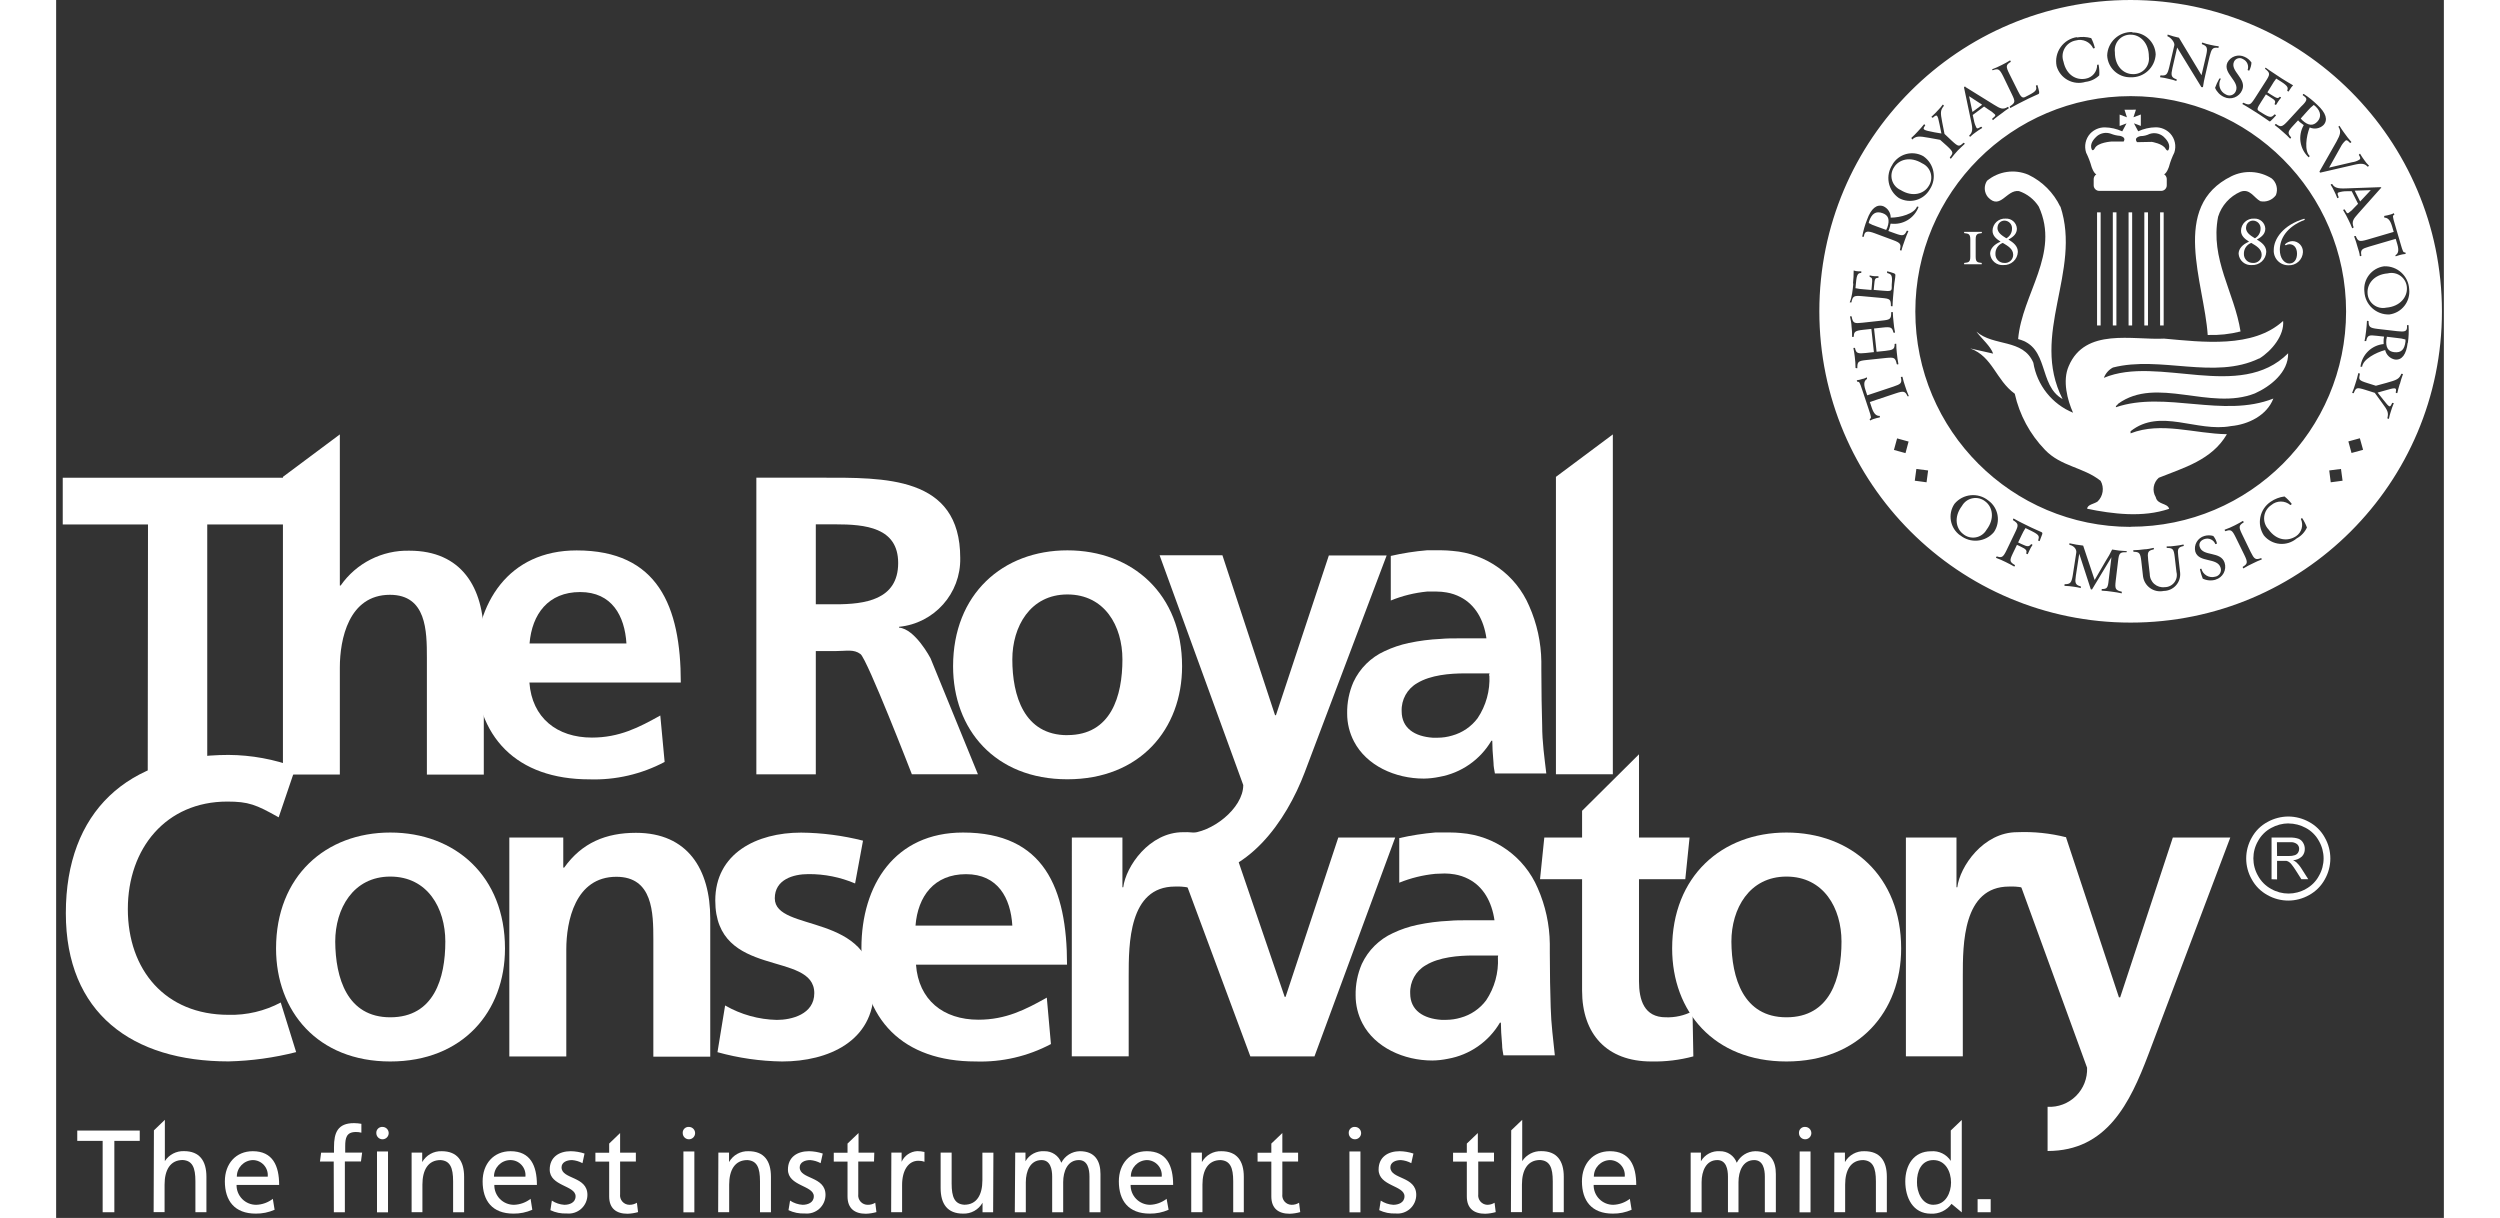 <?xml version="1.0" encoding="UTF-8"?>
<svg width="195px" height="95px" viewBox="0 0 347 177" version="1.1" xmlns="http://www.w3.org/2000/svg" xmlns:xlink="http://www.w3.org/1999/xlink">
    <rect x="0" y="0" width="347" height="177" fill="#333333" stroke="none"/>
    <!-- Generator: Sketch 43.2 (39069) - http://www.bohemiancoding.com/sketch -->
    <title>RCM_logo_ALL WHITE_tag_R</title>
    <desc>Created with Sketch.</desc>
    <defs></defs>
    <g id="Page-1" stroke="none" stroke-width="1" fill="none" fill-rule="evenodd">
        <g id="RCM_logo_ALL-WHITE_tag_R" fill-rule="nonzero" fill="#FFFFFF">
            <path d="M324.41,118.66 C325.46,118.669 326.492,118.94 327.41,119.45 C328.374,119.965 329.166,120.751 329.69,121.71 C330.774,123.599 330.774,125.921 329.69,127.81 C329.167,128.763 328.383,129.547 327.43,130.07 C325.546,131.146 323.234,131.146 321.35,130.07 C320.396,129.548 319.612,128.764 319.09,127.81 C318.002,125.922 318.002,123.598 319.09,121.71 C319.618,120.75 320.413,119.965 321.38,119.45 C322.307,118.936 323.35,118.664 324.41,118.66 L324.41,118.66 Z M324.41,119.66 C323.535,119.668 322.675,119.895 321.91,120.32 C321.103,120.751 320.44,121.408 320,122.21 C319.088,123.781 319.088,125.719 320,127.29 C320.436,128.088 321.092,128.744 321.89,129.18 C323.459,130.084 325.391,130.084 326.96,129.18 C327.756,128.745 328.409,128.089 328.84,127.29 C329.75,125.719 329.75,123.781 328.84,122.21 C328.404,121.408 327.744,120.751 326.94,120.32 C326.164,119.895 325.294,119.671 324.41,119.67 L324.41,119.66 Z" id="Shape"></path>
            <path d="M321.96,127.78 L321.96,121.72 L324.64,121.72 C325.057,121.702 325.474,121.76 325.87,121.89 C326.153,122.001 326.39,122.206 326.54,122.47 C326.708,122.743 326.795,123.059 326.79,123.38 C326.801,123.78 326.653,124.168 326.38,124.46 C326.026,124.788 325.571,124.986 325.09,125.02 C325.264,125.096 325.426,125.197 325.57,125.32 C325.827,125.557 326.052,125.826 326.24,126.12 L327.29,127.77 L326.29,127.77 L325.49,126.51 C325.311,126.224 325.117,125.947 324.91,125.68 C324.797,125.521 324.659,125.383 324.5,125.27 C324.387,125.196 324.262,125.142 324.13,125.11 C323.984,125.097 323.836,125.097 323.69,125.11 L322.76,125.11 L322.76,127.8 L321.96,127.78 Z M322.76,124.4 L324.48,124.4 C324.771,124.411 325.063,124.37 325.34,124.28 C325.532,124.215 325.697,124.089 325.81,123.92 C325.914,123.759 325.97,123.572 325.97,123.38 C325.98,123.108 325.866,122.847 325.66,122.67 C325.373,122.456 325.016,122.357 324.66,122.39 L322.74,122.39 L322.76,124.4 Z" id="Shape"></path>
            <polygon id="Shape" points="6.76 165.8 3.07 165.8 3.07 164.3 12.15 164.3 12.15 165.8 8.46 165.8 8.46 176.17 6.76 176.17"></polygon>
            <path d="M14.21,164.27 L15.8,162.74 L15.8,168.74 L15.8,168.74 C16.408,167.797 17.469,167.246 18.59,167.29 C20.83,167.29 21.84,168.69 21.84,171.01 L21.84,176.16 L20.24,176.16 L20.24,171.67 C20.24,169.67 19.8,168.67 18.4,168.58 C16.58,168.58 15.76,170.04 15.76,172.15 L15.76,176.15 L14.17,176.15 L14.21,164.27 Z" id="Shape"></path>
            <path d="M31.75,175.81 C30.887,176.191 29.953,176.382 29.01,176.37 C25.93,176.37 24.52,174.5 24.52,171.68 C24.52,169.11 26.13,167.3 28.58,167.3 C31.47,167.3 32.41,169.41 32.41,172.2 L26.22,172.2 C26.207,172.965 26.503,173.704 27.041,174.248 C27.579,174.792 28.315,175.096 29.08,175.09 C29.955,175.063 30.799,174.758 31.49,174.22 L31.75,175.81 Z M30.75,171 C30.812,170.387 30.613,169.777 30.202,169.318 C29.791,168.86 29.206,168.595 28.59,168.59 C27.288,168.628 26.254,169.697 26.26,171 L30.75,171 Z" id="Shape"></path>
            <path d="M40.34,168.8 L38.34,168.8 L38.51,167.51 L40.38,167.51 L40.38,166.71 C40.38,164.6 40.92,163.22 43.29,163.22 C43.649,163.224 44.007,163.257 44.36,163.32 L44.36,164.61 C44.1,164.538 43.83,164.505 43.56,164.51 C42.18,164.51 42.01,165.39 42.01,166.57 L42.01,167.5 L44.47,167.5 L44.3,168.79 L41.96,168.79 L41.96,176.17 L40.36,176.17 L40.34,168.8 Z" id="Shape"></path>
            <path d="M47.43,163.77 C47.927,163.77 48.33,164.173 48.33,164.67 C48.33,165.167 47.927,165.57 47.43,165.57 C46.933,165.57 46.53,165.167 46.53,164.67 C46.515,164.427 46.605,164.189 46.777,164.017 C46.949,163.845 47.187,163.755 47.43,163.77 L47.43,163.77 Z M46.63,167.34 L48.23,167.34 L48.23,176.18 L46.63,176.18 L46.63,167.34 Z" id="Shape"></path>
            <path d="M51.66,167.5 L53.2,167.5 L53.2,168.88 L53.2,168.88 C53.778,167.865 54.873,167.255 56.04,167.3 C58.28,167.3 59.29,168.7 59.29,171.02 L59.29,176.17 L57.69,176.17 L57.69,171.68 C57.69,169.68 57.25,168.68 55.86,168.59 C54.04,168.59 53.23,170.05 53.23,172.16 L53.23,176.16 L51.66,176.16 L51.66,167.5 Z" id="Shape"></path>
            <path d="M69.2,175.81 C68.337,176.191 67.403,176.382 66.46,176.37 C63.38,176.37 61.98,174.5 61.98,171.68 C61.98,169.11 63.6,167.3 66.04,167.3 C68.93,167.3 69.87,169.41 69.87,172.2 L63.68,172.2 C63.667,172.965 63.963,173.704 64.501,174.248 C65.039,174.792 65.775,175.096 66.54,175.09 C67.415,175.061 68.259,174.757 68.95,174.22 L69.2,175.81 Z M68.2,171 C68.264,170.373 68.054,169.75 67.625,169.288 C67.196,168.827 66.59,168.572 65.96,168.59 C64.658,168.628 63.624,169.697 63.63,171 L68.2,171 Z" id="Shape"></path>
            <path d="M72.04,174.48 C72.583,174.839 73.21,175.049 73.86,175.09 C74.59,175.09 75.49,174.79 75.49,173.85 C75.49,172.26 71.73,172.4 71.73,169.97 C71.73,168.17 73.08,167.3 74.79,167.3 C75.47,167.311 76.144,167.426 76.79,167.64 L76.49,169.04 C76.023,168.787 75.509,168.633 74.98,168.59 C74.16,168.59 73.45,168.93 73.45,169.65 C73.45,171.41 77.21,170.9 77.21,173.65 C77.208,174.419 76.881,175.152 76.31,175.666 C75.738,176.181 74.975,176.429 74.21,176.35 C73.389,176.388 72.572,176.223 71.83,175.87 L72.04,174.48 Z" id="Shape"></path>
            <path d="M84.25,168.8 L81.96,168.8 L81.96,173.54 C81.908,173.93 82.027,174.323 82.285,174.62 C82.543,174.916 82.917,175.088 83.31,175.09 C83.695,175.097 84.073,174.993 84.4,174.79 L84.57,176.15 C84.072,176.292 83.558,176.373 83.04,176.39 C81.39,176.39 80.37,175.61 80.37,173.87 L80.37,168.81 L78.37,168.81 L78.37,167.52 L80.37,167.52 L80.37,166.19 L81.96,164.66 L81.96,167.51 L84.25,167.51 L84.25,168.8 Z" id="Shape"></path>
            <path d="M91.96,163.77 C92.457,163.77 92.86,164.173 92.86,164.67 C92.86,165.167 92.457,165.57 91.96,165.57 C91.463,165.57 91.06,165.167 91.06,164.67 C91.042,164.426 91.131,164.187 91.304,164.014 C91.477,163.841 91.716,163.752 91.96,163.77 L91.96,163.77 Z M91.16,167.34 L92.75,167.34 L92.75,176.18 L91.16,176.18 L91.16,167.34 Z" id="Shape"></path>
            <path d="M96.24,167.5 L97.79,167.5 L97.79,168.88 L97.79,168.88 C98.366,167.863 99.462,167.253 100.63,167.3 C102.87,167.3 103.88,168.7 103.88,171.02 L103.88,176.17 L102.29,176.17 L102.29,171.68 C102.29,169.68 101.85,168.68 100.45,168.59 C98.63,168.59 97.81,170.05 97.81,172.16 L97.81,176.16 L96.21,176.16 L96.24,167.5 Z" id="Shape"></path>
            <path d="M106.66,174.48 C107.203,174.839 107.83,175.049 108.48,175.09 C109.21,175.09 110.11,174.79 110.11,173.85 C110.11,172.26 106.35,172.4 106.35,169.97 C106.35,168.17 107.69,167.3 109.41,167.3 C110.09,167.312 110.764,167.426 111.41,167.64 L111.1,169.04 C110.634,168.786 110.119,168.633 109.59,168.59 C108.78,168.59 108.06,168.93 108.06,169.65 C108.06,171.41 111.81,170.9 111.81,173.65 C111.808,174.419 111.481,175.152 110.91,175.666 C110.338,176.181 109.575,176.429 108.81,176.35 C107.989,176.388 107.172,176.223 106.43,175.87 L106.66,174.48 Z" id="Shape"></path>
            <path d="M118.86,168.8 L116.57,168.8 L116.57,173.54 C116.517,173.937 116.641,174.337 116.908,174.635 C117.175,174.933 117.56,175.099 117.96,175.09 C118.341,175.095 118.716,174.991 119.04,174.79 L119.21,176.15 C118.712,176.293 118.198,176.373 117.68,176.39 C116.03,176.39 115.01,175.61 115.01,173.87 L115.01,168.81 L113.01,168.81 L113.01,167.52 L115.01,167.52 L115.01,166.19 L116.61,164.66 L116.61,167.51 L118.9,167.51 L118.86,168.8 Z" id="Shape"></path>
            <path d="M121.38,167.5 L122.87,167.5 L122.87,168.84 L122.87,168.84 C123.275,167.942 124.146,167.345 125.13,167.29 C125.487,167.287 125.843,167.328 126.19,167.41 L126.19,168.84 C125.906,168.734 125.604,168.683 125.3,168.69 C123.87,168.69 122.94,170.05 122.94,172.22 L122.94,176.16 L121.35,176.16 L121.38,167.5 Z" id="Shape"></path>
            <path d="M136.17,176.17 L134.63,176.17 L134.63,174.79 L134.63,174.79 C134.056,175.809 132.958,176.419 131.79,176.37 C129.54,176.37 128.54,174.98 128.54,172.65 L128.54,167.5 L130.14,167.5 L130.14,171.99 C130.14,173.99 130.58,174.99 131.98,175.08 C133.8,175.08 134.61,173.62 134.61,171.51 L134.61,167.51 L136.21,167.51 L136.17,176.17 Z" id="Shape"></path>
            <path d="M139.38,167.5 L140.87,167.5 L140.87,168.76 L140.87,168.76 C141.433,167.788 142.5,167.221 143.62,167.3 C144.715,167.276 145.704,167.951 146.08,168.98 C146.599,167.967 147.632,167.322 148.77,167.3 C150.98,167.3 151.77,168.73 151.77,170.61 L151.77,176.17 L150.17,176.17 L150.17,171 C150.17,169.93 149.92,168.59 148.63,168.59 C147,168.59 146.35,170.19 146.35,171.8 L146.35,176.17 L144.75,176.17 L144.75,171 C144.75,169.93 144.5,168.59 143.2,168.59 C141.57,168.59 140.92,170.19 140.92,171.8 L140.92,176.17 L139.32,176.17 L139.38,167.5 Z" id="Shape"></path>
            <path d="M161.67,175.81 C160.808,176.192 159.873,176.383 158.93,176.37 C155.85,176.37 154.44,174.5 154.44,171.68 C154.44,169.11 156.06,167.3 158.51,167.3 C161.4,167.3 162.33,169.41 162.33,172.2 L156.15,172.2 C156.137,172.957 156.426,173.687 156.953,174.23 C157.481,174.773 158.203,175.082 158.96,175.09 C159.838,175.062 160.685,174.758 161.38,174.22 L161.67,175.81 Z M160.67,171 C160.732,170.387 160.533,169.777 160.122,169.318 C159.711,168.86 159.126,168.595 158.51,168.59 C157.208,168.628 156.174,169.697 156.18,171 L160.67,171 Z" id="Shape"></path>
            <path d="M164.96,167.5 L166.51,167.5 L166.51,168.88 L166.51,168.88 C167.086,167.863 168.182,167.253 169.35,167.3 C171.59,167.3 172.6,168.7 172.6,171.02 L172.6,176.17 L171.06,176.17 L171.06,171.68 C171.06,169.68 170.62,168.68 169.23,168.59 C167.41,168.59 166.59,170.05 166.59,172.16 L166.59,176.16 L164.96,176.16 L164.96,167.5 Z" id="Shape"></path>
            <path d="M180.49,168.8 L178.2,168.8 L178.2,173.54 C178.149,173.928 178.266,174.32 178.522,174.616 C178.778,174.912 179.148,175.085 179.54,175.09 C179.925,175.097 180.303,174.993 180.63,174.79 L180.8,176.15 C180.302,176.293 179.788,176.373 179.27,176.39 C177.62,176.39 176.6,175.61 176.6,173.87 L176.6,168.81 L174.6,168.81 L174.6,167.52 L176.6,167.52 L176.6,166.19 L178.2,164.66 L178.2,167.51 L180.49,167.51 L180.49,168.8 Z" id="Shape"></path>
            <path d="M188.75,163.77 C189.247,163.77 189.65,164.173 189.65,164.67 C189.65,165.167 189.247,165.57 188.75,165.57 C188.253,165.57 187.85,165.167 187.85,164.67 C187.832,164.426 187.921,164.187 188.094,164.014 C188.267,163.841 188.506,163.752 188.75,163.77 L188.75,163.77 Z M187.95,167.34 L189.55,167.34 L189.55,176.18 L187.96,176.18 L187.95,167.34 Z" id="Shape"></path>
            <path d="M192.5,174.48 C193.043,174.839 193.67,175.049 194.32,175.09 C195.05,175.09 195.95,174.79 195.95,173.85 C195.95,172.26 192.19,172.4 192.19,169.97 C192.19,168.17 193.53,167.3 195.25,167.3 C195.93,167.312 196.604,167.427 197.25,167.64 L196.94,169.04 C196.474,168.786 195.959,168.633 195.43,168.59 C194.62,168.59 193.9,168.93 193.9,169.65 C193.9,171.41 197.66,170.9 197.66,173.65 C197.658,174.419 197.331,175.152 196.76,175.666 C196.188,176.181 195.425,176.429 194.66,176.35 C193.839,176.388 193.022,176.223 192.28,175.87 L192.5,174.48 Z" id="Shape"></path>
            <path d="M208.96,168.8 L206.67,168.8 L206.67,173.54 C206.619,173.92 206.73,174.304 206.975,174.598 C207.22,174.893 207.577,175.071 207.96,175.09 C208.341,175.095 208.716,174.991 209.04,174.79 L209.21,176.15 C208.712,176.293 208.198,176.373 207.68,176.39 C206.03,176.39 205.01,175.61 205.01,173.87 L205.01,168.81 L203.01,168.81 L203.01,167.52 L205.01,167.52 L205.01,166.19 L206.61,164.66 L206.61,167.51 L208.96,167.51 L208.96,168.8 Z" id="Shape"></path>
            <path d="M211.46,164.27 L213.06,162.74 L213.06,168.74 L213.06,168.74 C213.669,167.799 214.729,167.248 215.85,167.29 C218.09,167.29 219.1,168.69 219.1,171.01 L219.1,176.16 L217.5,176.16 L217.5,171.67 C217.5,169.67 217.06,168.67 215.66,168.58 C213.84,168.58 213.02,170.04 213.02,172.15 L213.02,176.15 L211.42,176.15 L211.46,164.27 Z" id="Shape"></path>
            <path d="M228.96,175.81 C228.098,176.192 227.163,176.383 226.22,176.37 C223.14,176.37 221.74,174.5 221.74,171.68 C221.74,169.11 223.35,167.3 225.8,167.3 C228.69,167.3 229.63,169.41 229.63,172.2 L223.44,172.2 C223.427,172.964 223.721,173.7 224.257,174.244 C224.794,174.788 225.526,175.093 226.29,175.09 C227.165,175.06 228.008,174.756 228.7,174.22 L228.96,175.81 Z M227.96,171 C228.022,170.387 227.823,169.777 227.412,169.318 C227.001,168.86 226.416,168.595 225.8,168.59 C224.498,168.628 223.464,169.697 223.47,171 L227.96,171 Z" id="Shape"></path>
            <path d="M237.54,167.5 L239.03,167.5 L239.03,168.76 L239.03,168.76 C239.591,167.786 240.659,167.219 241.78,167.3 C242.875,167.276 243.864,167.951 244.24,168.98 C244.756,167.969 245.785,167.323 246.92,167.3 C249.13,167.3 249.92,168.73 249.92,170.61 L249.92,176.17 L248.32,176.17 L248.32,171 C248.32,169.93 248.07,168.59 246.77,168.59 C245.14,168.59 244.49,170.19 244.49,171.8 L244.49,176.17 L242.96,176.17 L242.96,171 C242.96,169.93 242.71,168.59 241.41,168.59 C239.78,168.59 239.13,170.19 239.13,171.8 L239.13,176.17 L237.54,176.17 L237.54,167.5 Z" id="Shape"></path>
            <path d="M254.18,163.77 C254.677,163.77 255.08,164.173 255.08,164.67 C255.08,165.167 254.677,165.57 254.18,165.57 C253.683,165.57 253.28,165.167 253.28,164.67 C253.262,164.426 253.351,164.187 253.524,164.014 C253.697,163.841 253.936,163.752 254.18,163.77 L254.18,163.77 Z M253.38,167.34 L254.96,167.34 L254.96,176.18 L253.36,176.18 L253.38,167.34 Z" id="Shape"></path>
            <path d="M258.42,167.5 L259.96,167.5 L259.96,168.88 L259.96,168.88 C260.536,167.863 261.632,167.253 262.8,167.3 C265.05,167.3 266.05,168.7 266.05,171.02 L266.05,176.17 L264.46,176.17 L264.46,171.68 C264.46,169.68 264.01,168.68 262.62,168.59 C260.81,168.59 259.99,170.05 259.99,172.16 L259.99,176.16 L258.4,176.16 L258.42,167.5 Z" id="Shape"></path>
            <path d="M275.45,174.95 L275.45,174.95 C274.757,175.904 273.628,176.442 272.45,176.38 C269.83,176.38 268.73,174.05 268.73,171.69 C268.73,169.33 269.96,167.31 272.47,167.31 C273.612,167.208 274.717,167.747 275.34,168.71 L275.34,168.71 L275.34,164.29 L276.94,162.76 L276.94,176.19 L275.45,174.95 Z M272.83,175.08 C274.63,175.08 275.38,173.3 275.38,171.85 C275.38,170.24 274.55,168.59 272.81,168.59 C271.07,168.59 270.4,170.22 270.43,171.8 C270.4,173.17 271.12,175.09 272.83,175.09 L272.83,175.08 Z" id="Shape"></path>
            <polygon id="Shape" points="279.24 174.27 281.14 174.27 281.14 176.17 279.24 176.17"></polygon>
            <polygon id="Shape" points="13.35 76.22 0.96 76.22 0.96 69.43 34.3 69.43 34.3 76.22 21.96 76.22 21.96 112.52 13.31 114.52"></polygon>
            <path d="M32.96,69.3 L41.23,63.13 L41.23,85.09 L41.35,85.09 C43.622,81.831 47.378,79.931 51.35,80.03 C58.88,80.03 62.15,85.34 62.15,92.5 L62.15,112.57 L53.88,112.57 L53.88,95.57 C53.88,91.68 53.82,86.44 48.51,86.44 C42.51,86.44 41.23,92.92 41.23,97 L41.23,112.56 L32.96,112.56 L32.96,69.3 Z" id="Shape"></path>
            <path d="M88.43,110.73 C85.07,112.512 81.302,113.385 77.5,113.26 C67.01,113.26 60.89,107.21 60.89,96.78 C60.89,87.58 65.77,79.99 75.65,79.99 C87.44,79.99 90.78,88.08 90.78,99.19 L68.78,99.19 C69.15,104.31 72.78,107.19 77.86,107.19 C81.86,107.19 84.71,105.71 87.8,103.98 L88.43,110.73 Z M82.88,93.51 C82.63,89.51 80.78,86.04 76.15,86.04 C71.52,86.04 69.15,89.25 68.8,93.51 L82.88,93.51 Z" id="Shape"></path>
            <path d="M101.76,69.42 L111.08,69.42 C120.34,69.42 131.39,69.11 131.39,81.09 C131.493,86.233 127.62,90.59 122.5,91.09 L122.5,91.21 C124.85,91.4 127.07,95.66 127.07,95.66 L133.96,112.52 L124.36,112.52 C124.36,112.52 117.88,95.79 116.89,95.05 C115.9,94.31 114.89,94.62 113.18,94.62 L110.4,94.62 L110.4,112.53 L101.76,112.53 L101.76,69.42 Z M110.4,87.82 L113.24,87.82 C117.5,87.82 122.37,87.2 122.37,81.82 C122.37,76.63 117.56,76.2 113.24,76.2 L110.4,76.2 L110.4,87.82 Z" id="Shape"></path>
            <path d="M146.96,79.98 C156.41,79.98 163.63,86.34 163.63,96.83 C163.63,105.97 157.51,113.25 146.96,113.25 C136.41,113.25 130.35,105.97 130.35,96.83 C130.35,86.34 137.57,79.98 146.96,79.98 Z M146.96,106.83 C153.32,106.83 154.96,101.15 154.96,95.83 C154.96,90.96 152.37,86.39 146.96,86.39 C141.55,86.39 138.96,91.08 138.96,95.83 C138.96,101.09 140.66,106.84 146.96,106.84 L146.96,106.83 Z" id="Shape"></path>
            <path d="M177.14,103.94 L177.27,103.94 L184.96,80.72 L193.36,80.72 L181.44,112.27 C178.78,119.27 173.16,127.52 164.52,127.52 L164.52,121.09 C167.85,121.09 172.52,117.51 172.52,114.09 L160.36,80.69 L169.49,80.69 L177.14,103.94 Z" id="Shape"></path>
            <polygon id="Shape" points="217.96 69.3 226.23 63.13 226.23 112.52 217.96 112.52"></polygon>
            <path d="M34.88,152.9 C31.668,153.719 28.374,154.172 25.06,154.25 C11.06,154.25 1.41,147.25 1.41,132.71 C1.41,117.95 10.41,109.71 25.06,109.71 C28.39,109.731 31.69,110.337 34.81,111.5 L32.34,118.78 C29.06,116.93 27.96,116.49 24.87,116.49 C15.98,116.49 10.42,123.28 10.42,132.11 C10.42,140.94 15.85,147.48 25.05,147.48 C27.692,147.548 30.307,146.931 32.64,145.69 L34.88,152.9 Z" id="Shape"></path>
            <path d="M48.56,120.99 C58,120.99 65.23,127.34 65.23,137.84 C65.23,146.98 59.12,154.26 48.56,154.26 C38,154.26 31.96,146.97 31.96,137.84 C31.96,127.34 39.17,120.99 48.56,120.99 Z M48.56,147.84 C54.92,147.84 56.56,142.16 56.56,136.84 C56.56,131.97 53.97,127.39 48.56,127.39 C43.15,127.39 40.56,132.08 40.56,136.84 C40.6,142.09 42.26,147.84 48.56,147.84 Z" id="Shape"></path>
            <path d="M65.86,121.72 L73.7,121.72 L73.7,126.09 L73.83,126.09 C76.42,122.45 79.94,121.03 84.26,121.03 C91.79,121.03 95.06,126.34 95.06,133.5 L95.06,153.56 L86.79,153.56 L86.79,136.56 C86.79,132.67 86.73,127.42 81.42,127.42 C75.42,127.42 74.14,133.9 74.14,137.98 L74.14,153.53 L65.86,153.53 L65.86,121.72 Z" id="Shape"></path>
            <path d="M116.11,128.39 C113.964,127.476 111.653,127.013 109.32,127.03 C107.1,127.03 104.44,127.83 104.44,130.55 C104.44,135.61 118.83,132.4 118.83,143.89 C118.83,151.3 112.22,154.26 105.5,154.26 C102.325,154.215 99.169,153.761 96.11,152.91 L97.22,146.12 C99.513,147.442 102.103,148.164 104.75,148.22 C106.85,148.22 110.18,147.42 110.18,144.33 C110.18,138.1 95.79,142.33 95.79,130.87 C95.79,124.02 101.79,121 108.26,121 C111.296,121.03 114.317,121.423 117.26,122.17 L116.11,128.39 Z" id="Shape"></path>
            <path d="M144.57,151.73 C141.21,153.513 137.442,154.385 133.64,154.26 C123.15,154.26 117.03,148.26 117.03,137.78 C117.03,128.58 121.91,120.99 131.79,120.99 C143.58,120.99 146.91,129.08 146.91,140.19 L124.96,140.19 C125.33,145.31 128.91,148.19 134.03,148.19 C138.03,148.19 140.89,146.71 143.97,144.98 L144.57,151.73 Z M138.96,134.51 C138.72,130.51 136.86,127.04 132.23,127.04 C127.6,127.04 125.23,130.25 124.89,134.51 L138.96,134.51 Z" id="Shape"></path>
            <path d="M147.61,121.72 L154.96,121.72 L154.96,128.94 L155.08,128.94 C155.45,125.94 158.85,120.94 163.78,120.94 C164.631,120.904 165.483,120.988 166.31,121.19 L166.31,129.52 C165.14,129.018 163.872,128.785 162.6,128.84 C155.87,128.84 155.87,137.23 155.87,141.84 L155.87,153.51 L147.6,153.51 L147.61,121.72 Z" id="Shape"></path>
            <polygon id="Shape" points="161.74 121.72 170.63 121.72 178.54 144.87 178.67 144.87 186.33 121.72 194.6 121.72 182.87 153.52 173.55 153.52"></polygon>
            <path d="M221.76,127.77 L215.65,127.77 L216.27,121.72 L221.76,121.72 L221.76,117.83 L230.03,109.62 L230.03,121.72 L237.38,121.72 L236.76,127.77 L230.03,127.77 L230.03,142.59 C230.03,145.31 230.77,147.84 233.92,147.84 C235.27,147.889 236.61,147.589 237.81,146.97 L237.93,153.52 C235.939,154.056 233.881,154.305 231.82,154.26 C225.34,154.26 221.76,150.26 221.76,143.96 L221.76,127.77 Z" id="Shape"></path>
            <path d="M251.46,120.99 C260.9,120.99 268.13,127.34 268.13,137.84 C268.13,146.98 262.02,154.26 251.46,154.26 C240.9,154.26 234.85,146.98 234.85,137.84 C234.85,127.34 242.08,120.99 251.46,120.99 Z M251.46,147.84 C257.82,147.84 259.46,142.16 259.46,136.84 C259.46,131.97 256.87,127.39 251.46,127.39 C246.05,127.39 243.46,132.08 243.46,136.84 C243.5,142.09 245.16,147.84 251.46,147.84 Z" id="Shape"></path>
            <path d="M268.82,121.72 L276.17,121.72 L276.17,128.94 L276.29,128.94 C276.66,125.94 280.06,120.94 284.99,120.94 C287.39,120.839 289.792,121.089 292.12,121.68 L287.52,129.52 C286.353,129.018 285.089,128.786 283.82,128.84 C277.09,128.84 277.09,137.23 277.09,141.84 L277.09,153.51 L268.82,153.51 L268.82,121.72 Z" id="Shape"></path>
            <path d="M299.78,144.94 L299.96,144.94 L307.61,121.72 L315.96,121.72 L304.05,153.27 C301.39,160.27 298.05,167.27 289.41,167.27 L289.41,160.85 C290.945,160.93 292.443,160.36 293.535,159.278 C294.628,158.197 295.214,156.706 295.15,155.17 L282.96,121.72 L292.1,121.72 L299.78,144.94 Z" id="Shape"></path>
            <path d="M217.2,146.42 C217.13,144.07 217.07,141.67 217.07,138.42 L217.07,138.36 L217.07,137.79 L217.07,137.15 C217.036,134.362 216.437,131.61 215.31,129.06 C213.371,124.526 209.076,121.444 204.16,121.06 C203.64,121.01 203.1,120.98 202.55,120.98 L202.34,120.98 L201.75,120.98 L201.35,120.98 L200.44,120.98 L200.44,120.98 C198.673,121.13 196.919,121.404 195.19,121.8 L195.19,128.28 C196.868,127.598 198.637,127.164 200.44,126.99 C200.86,126.99 201.31,126.94 201.81,126.94 L201.81,126.94 C202.293,126.944 202.774,126.988 203.25,127.07 C203.947,127.19 204.622,127.415 205.25,127.74 C207.41,128.85 208.64,131.04 209.03,133.74 L204.96,133.74 C204.15,133.74 203.3,133.74 202.44,133.82 C200.883,133.89 199.335,134.087 197.81,134.41 C196.591,134.666 195.406,135.066 194.28,135.6 C192.283,136.509 190.677,138.102 189.75,140.09 C189.126,141.535 188.819,143.097 188.85,144.67 C188.849,146.088 189.192,147.484 189.85,148.74 C191.67,152.22 195.85,154.12 200,154.12 C200.76,154.109 201.516,154.025 202.26,153.87 C205.426,153.309 208.188,151.391 209.82,148.62 L209.96,148.62 C209.96,149.32 210.02,150.62 210.14,151.84 C210.14,152.36 210.24,152.84 210.33,153.37 L217.8,153.37 C217.57,151.09 217.26,148.83 217.2,146.42 Z M209.53,139.17 C209.642,141.367 209.042,143.541 207.82,145.37 C206.9,146.603 205.594,147.494 204.11,147.9 C203.431,148.101 202.728,148.205 202.02,148.21 L201.3,148.21 C198.7,148.03 196.78,146.84 196.78,144.36 C196.711,142.679 197.587,141.1 199.05,140.27 C200.99,139.09 203.79,138.86 205.98,138.86 L209.56,138.86 C209.54,138.95 209.52,139.09 209.52,139.17 L209.53,139.17 Z" id="Shape"></path>
            <path d="M215.96,105.42 C215.9,103.08 215.84,100.66 215.84,97.42 L215.84,97.36 L215.84,96.79 L215.84,96.15 C215.804,93.361 215.202,90.609 214.07,88.06 C212.135,83.524 207.837,80.44 202.92,80.06 C202.4,80 201.86,79.98 201.31,79.97 L201.1,79.97 L200.51,79.97 L200.12,79.97 L199.22,79.97 L199.22,79.97 C197.449,80.118 195.692,80.392 193.96,80.79 L193.96,87.27 C195.641,86.585 197.413,86.147 199.22,85.97 L200.58,85.97 L200.64,85.97 C201.123,85.972 201.605,86.016 202.08,86.1 C202.778,86.218 203.452,86.444 204.08,86.77 C206.24,87.88 207.48,90.07 207.86,92.77 L203.74,92.77 C202.93,92.77 202.08,92.77 201.22,92.85 C199.663,92.92 198.115,93.118 196.59,93.44 C195.371,93.697 194.186,94.097 193.06,94.63 C191.063,95.539 189.457,97.132 188.53,99.12 C187.901,100.563 187.59,102.126 187.62,103.7 C187.616,105.118 187.96,106.515 188.62,107.77 C190.44,111.25 194.57,113.15 198.76,113.15 C199.52,113.14 200.276,113.056 201.02,112.9 C204.186,112.339 206.948,110.421 208.58,107.65 L208.71,107.65 C208.71,108.35 208.77,109.65 208.89,110.87 C208.89,111.39 209,111.87 209.09,112.4 L216.56,112.4 C216.29,110.09 215.96,107.83 215.96,105.42 Z M208.29,98.17 C208.401,100.367 207.802,102.541 206.58,104.37 C205.659,105.603 204.354,106.493 202.87,106.9 C202.192,107.103 201.488,107.207 200.78,107.21 L200.06,107.21 C197.46,107.03 195.54,105.85 195.54,103.36 C195.471,101.679 196.347,100.1 197.81,99.27 C199.75,98.09 202.55,97.86 204.74,97.86 L208.32,97.86 C208.26,97.95 208.25,98.09 208.24,98.17 L208.29,98.17 Z" id="Shape"></path>
            <path d="M291.27,29.99 C294.41,39.46 286.82,48.61 291.59,57.99 C288.01,55.99 289.71,50.41 285.13,49.28 C285.69,42.7 291.27,36.87 288.13,30.03 C287.457,28.969 286.44,28.172 285.25,27.77 C283.42,27.52 282.55,30.59 280.74,28.65 C280.177,27.972 280.124,27.005 280.61,26.27 C282.288,24.878 284.603,24.538 286.61,25.39 C288.642,26.361 290.279,27.998 291.25,30.03 L291.27,29.99 Z" id="Shape"></path>
            <path d="M321.96,25.91 C322.682,26.502 322.937,27.493 322.59,28.36 C322.076,29.073 321.191,29.418 320.33,29.24 C319.39,28.74 318.83,27.36 317.45,27.86 C315.885,28.541 314.695,29.87 314.19,31.5 C313,37.64 316.57,42.5 317.45,48.17 C315.892,48.565 314.286,48.736 312.68,48.68 C312.18,41.09 307.17,30 316.13,25.61 C317.996,24.697 320.201,24.814 321.96,25.92 L321.96,25.91 Z" id="Shape"></path>
            <path d="M320.16,52.09 C313.64,55.23 305.8,51.65 298.91,53.41 C298.302,53.732 297.832,54.266 297.59,54.91 C305.49,51.58 317.34,58.36 324.37,51.34 C324.42,54.1 321.79,56.16 319.54,57.17 C313.02,59.74 305.24,54.61 299.66,58.68 C299.6,58.86 299.28,58.93 299.34,59.18 C306.55,56.74 314.89,60.81 322.22,57.92 C321.28,60.37 318.58,61.69 316.08,61.92 C311.08,62.86 305.79,59.23 301.47,62.67 L301.47,62.98 C305.92,61.23 310.81,63.04 315.47,63.1 C313.28,66.87 309.14,67.99 305.57,69.43 C304.758,70.139 304.573,71.328 305.13,72.25 C305.38,73.38 306.82,73.07 307.08,73.94 C303.26,75.26 298.87,74.69 295.17,73.94 C295.17,73.32 296.17,73.25 296.68,72.88 C297.489,72.095 297.669,70.864 297.12,69.88 C294.62,67.88 291.35,67.81 289.03,65.37 C286.844,63.109 285.325,60.289 284.64,57.22 C281.88,55.22 281.44,51.83 278.18,50.64 L281.5,51.39 C281.13,50.32 279.87,49.26 279.06,48.19 C281.57,50.39 285.83,49.19 287.34,52.71 C287.87,55.971 290.054,58.723 293.11,59.98 C292.3,58.16 291.54,55.34 292.48,53.21 C294.86,47.57 301.82,49.45 306.34,49.21 C311.92,49.71 319.26,50.65 323.64,46.64 C323.83,48.71 322.01,50.97 320.19,52.1 L320.16,52.09 Z" id="Shape"></path>
            <path d="M304.56,20.62 C304.56,20.62 306.13,20.86 306.56,21.62 C306.56,21.62 306.93,22.27 307.07,21.51 C307.21,20.75 306.5,20.08 306.22,19.82 C305.658,19.367 304.903,19.235 304.22,19.47 C303.819,19.671 303.378,19.777 302.93,19.78 C302.93,19.78 301.86,19.95 302.41,20.66 L304.56,20.62 Z M300.42,20.62 C300.96,19.91 299.9,19.74 299.9,19.74 C299.453,19.704 299.015,19.6 298.6,19.43 C297.92,19.189 297.162,19.317 296.6,19.77 C296.32,20.03 295.6,20.69 295.75,21.46 C295.9,22.23 296.26,21.57 296.26,21.57 C296.65,20.7 298.68,20.57 298.68,20.57 L300.43,20.57 L300.42,20.62 Z M302.25,15.94 L301.89,17.04 L302.96,16.64 L302.96,18.3 L301.96,17.92 L302.58,19.08 C303.377,18.711 304.242,18.514 305.12,18.5 C305.922,18.496 306.69,18.826 307.24,19.41 C307.92,20.156 308.145,21.211 307.83,22.17 C307.503,22.829 307.241,23.519 307.05,24.23 C307.05,24.23 306.76,25.14 306.35,25.33 C306.57,25.477 306.71,25.716 306.73,25.98 L306.73,26.89 C306.742,27.119 306.656,27.342 306.494,27.504 C306.332,27.666 306.109,27.752 305.88,27.74 L296.96,27.74 C296.731,27.752 296.508,27.666 296.346,27.504 C296.184,27.342 296.098,27.119 296.11,26.89 L296.11,25.98 C296.132,25.72 296.272,25.484 296.49,25.34 C296.09,25.15 295.8,24.24 295.8,24.24 C295.604,23.53 295.339,22.84 295.01,22.18 C294.699,21.221 294.924,20.168 295.6,19.42 C296.15,18.837 296.918,18.507 297.72,18.51 C298.598,18.525 299.463,18.722 300.26,19.09 L300.88,17.93 L299.88,18.31 L299.88,16.65 L300.94,17.05 L300.59,15.95 L302.25,15.94 Z" id="Shape"></path>
            <polygon id="Shape" points="296.6 47.3 297.12 47.3 297.12 30.86 296.6 30.86 296.6 47.3"></polygon>
            <polygon id="Shape" points="298.89 47.3 299.41 47.3 299.42 30.86 298.89 30.86 298.89 47.3"></polygon>
            <polygon id="Shape" points="301.18 47.3 301.7 47.3 301.7 30.86 301.18 30.86 301.18 47.3"></polygon>
            <polygon id="Shape" points="303.47 47.3 304 47.3 304 30.86 303.47 30.86 303.47 47.3"></polygon>
            <polygon id="Shape" points="305.76 47.3 306.28 47.3 306.28 30.86 305.76 30.86 305.76 47.3"></polygon>
            <path d="M278.67,38.4 L277.3,38.4 C277.24,38.4 277.3,38.21 277.3,38.21 C277.91,38.14 278.18,38.12 278.18,37.3 L278.18,34.8 C278.18,33.98 277.91,33.95 277.3,33.88 C277.3,33.88 277.24,33.68 277.3,33.7 L278.68,33.7 L279.84,33.7 C279.9,33.7 279.84,33.88 279.84,33.88 C279.19,33.94 278.96,34.03 278.96,34.8 L278.96,37.3 C278.96,38.07 279.19,38.15 279.84,38.21 L279.84,38.4 L278.68,38.4 L278.67,38.4 Z" id="Shape"></path>
            <path d="M282.12,33.09 C282.12,33.81 282.75,34.22 283.42,34.63 C283.922,34.357 284.237,33.832 284.24,33.26 C284.265,32.952 284.161,32.648 283.952,32.42 C283.743,32.192 283.449,32.062 283.14,32.06 C282.588,32.06 282.14,32.508 282.14,33.06 L282.12,33.09 Z M281.83,36.88 C281.813,37.229 281.941,37.569 282.184,37.821 C282.426,38.072 282.761,38.213 283.11,38.21 C283.443,38.244 283.775,38.135 284.023,37.91 C284.271,37.685 284.412,37.365 284.41,37.03 C284.41,36.18 283.65,35.75 282.9,35.3 C282.242,35.544 281.812,36.179 281.83,36.88 L281.83,36.88 Z M281.06,36.88 C281.06,36.15 281.63,35.51 282.58,35.12 C281.95,34.71 281.41,34.27 281.41,33.53 C281.417,33.039 281.626,32.572 281.987,32.24 C282.348,31.907 282.83,31.737 283.32,31.77 C283.729,31.745 284.13,31.885 284.436,32.157 C284.742,32.429 284.927,32.811 284.95,33.22 C284.95,33.91 284.53,34.38 283.72,34.81 C284.42,35.24 285.09,35.74 285.09,36.61 C285.067,37.142 284.832,37.644 284.438,38.002 C284.043,38.361 283.522,38.547 282.99,38.52 C282.516,38.561 282.045,38.411 281.682,38.103 C281.32,37.795 281.096,37.355 281.06,36.88 L281.06,36.88 Z" id="Shape"></path>
            <path d="M318.24,33.09 C318.24,33.81 318.87,34.22 319.54,34.63 C320.041,34.355 320.354,33.831 320.36,33.26 C320.385,32.952 320.281,32.648 320.072,32.42 C319.863,32.192 319.569,32.062 319.26,32.06 C318.708,32.06 318.26,32.508 318.26,33.06 L318.24,33.09 Z M317.94,36.88 C317.923,37.229 318.051,37.569 318.294,37.821 C318.536,38.072 318.871,38.213 319.22,38.21 C319.553,38.244 319.885,38.135 320.133,37.91 C320.381,37.685 320.522,37.365 320.52,37.03 C320.52,36.18 319.76,35.75 319.01,35.3 C318.352,35.544 317.922,36.179 317.94,36.88 L317.94,36.88 Z M317.17,36.88 C317.17,36.15 317.74,35.51 318.69,35.12 C318.05,34.71 317.52,34.27 317.52,33.53 C317.527,33.039 317.736,32.572 318.097,32.24 C318.458,31.907 318.94,31.737 319.43,31.77 C319.838,31.745 320.238,31.885 320.542,32.157 C320.847,32.43 321.029,32.812 321.05,33.22 C321.05,33.91 320.64,34.38 319.82,34.81 C320.53,35.24 321.19,35.74 321.19,36.61 C321.167,37.142 320.932,37.644 320.538,38.002 C320.143,38.361 319.622,38.547 319.09,38.52 C318.618,38.559 318.149,38.407 317.789,38.099 C317.428,37.792 317.206,37.353 317.17,36.88 L317.17,36.88 Z" id="Shape"></path>
            <path d="M324.57,38.29 C325.25,38.29 325.66,37.69 325.66,36.87 C325.66,36.05 325.25,35.49 324.54,35.49 C324.356,35.501 324.178,35.556 324.02,35.65 C324.02,35.65 323.87,35.53 323.89,35.52 C324.179,35.227 324.569,35.056 324.98,35.04 C325.399,35.04 325.8,35.21 326.091,35.512 C326.381,35.814 326.536,36.221 326.52,36.64 C326.497,37.172 326.262,37.674 325.868,38.032 C325.473,38.391 324.952,38.577 324.42,38.55 C323.831,38.563 323.264,38.327 322.857,37.901 C322.45,37.475 322.241,36.898 322.28,36.31 C322.28,34.71 323.66,32.69 326.7,31.79 C326.77,31.79 326.82,31.94 326.75,31.96 C324.15,32.96 323.16,34.7 323.16,36.3 C323.16,37.5 323.78,38.3 324.58,38.3 L324.57,38.29 Z" id="Shape"></path>
            <path d="M301.77,10.77 C302.437,10.808 303.087,10.547 303.543,10.058 C303.999,9.57 304.214,8.903 304.13,8.24 C304.13,6.16 302.8,5.05 301.53,5.04 C300.862,5.007 300.214,5.273 299.762,5.766 C299.31,6.259 299.1,6.927 299.19,7.59 C299.18,9.68 300.5,10.76 301.77,10.77 Z" id="Shape"></path>
            <path d="M326.42,17.47 C327.34,18.32 328.03,18.3 328.62,17.67 C329.21,17.04 329.15,16.2 328.34,15.45 C328.26,15.379 328.177,15.312 328.09,15.25 C327.766,15.503 327.467,15.787 327.2,16.1 L326.2,17.22 L326.42,17.47 Z" id="Shape"></path>
            <polygon id="Shape" points="279.9 15.22 278 13.98 278.49 16.27"></polygon>
            <path d="M280.38,72.89 C279.864,72.463 279.186,72.286 278.528,72.408 C277.869,72.53 277.299,72.937 276.97,73.52 C275.72,75.17 276.13,76.84 277.13,77.6 C277.64,78.029 278.314,78.21 278.97,78.095 C279.627,77.979 280.198,77.578 280.53,77 C281.79,75.34 281.39,73.66 280.38,72.89 Z" id="Shape"></path>
            <path d="M268.06,27.62 C269.83,28.71 271.45,28.14 272.11,27.07 C272.49,26.522 272.607,25.833 272.429,25.19 C272.251,24.547 271.798,24.016 271.19,23.74 C269.42,22.65 267.78,23.21 267.11,24.29 C266.732,24.842 266.619,25.534 266.803,26.178 C266.987,26.822 267.447,27.35 268.06,27.62 Z" id="Shape"></path>
            <path d="M265.44,30.98 C264.44,30.62 263.87,31.06 263.49,32.1 C263.458,32.202 263.431,32.305 263.41,32.41 C263.769,32.612 264.148,32.776 264.54,32.9 L265.97,33.42 C265.97,33.31 266.05,33.24 266.11,33.09 C266.53,31.9 266.25,31.27 265.44,30.98 Z" id="Shape"></path>
            <path d="M338.84,39.73 C336.77,39.9 335.84,41.32 335.91,42.58 C335.931,43.247 336.246,43.87 336.772,44.281 C337.297,44.693 337.978,44.85 338.63,44.71 C340.7,44.54 341.69,43.11 341.63,41.85 C341.611,41.17 341.284,40.534 340.742,40.123 C340.2,39.711 339.501,39.566 338.84,39.73 L338.84,39.73 Z" id="Shape"></path>
            <path d="M301.48,0 C276.495,0 256.24,20.255 256.24,45.24 C256.24,70.225 276.495,90.48 301.48,90.48 C326.465,90.48 346.72,70.225 346.72,45.24 C346.687,20.268 326.452,0.033 301.48,0 Z M338.33,31.38 C338.644,31.331 338.955,31.26 339.26,31.17 C339.422,31.129 339.577,31.065 339.72,30.98 C339.72,30.98 339.83,31.18 339.8,31.2 C339.53,31.35 339.52,31.38 339.91,32.7 L340.68,35.33 C341.06,36.64 341.08,36.7 341.4,36.68 C341.4,36.68 341.5,36.92 341.4,36.91 C341.115,36.934 340.834,36.988 340.56,37.07 L339.99,37.25 L339.96,37.09 C340.33,36.88 340.52,36.49 340.24,35.51 L340,34.71 L336.14,35.84 C335.06,36.16 334.85,36.3 335.02,37.17 C335.02,37.17 334.8,37.3 334.78,37.17 C334.78,36.88 334.57,36.26 334.45,35.87 C334.318,35.368 334.157,34.874 333.97,34.39 C333.92,34.3 334.18,34.27 334.2,34.31 C334.52,35.09 334.71,35.16 335.86,34.83 L339.71,33.7 L339.46,32.85 C339.18,31.92 338.81,31.63 338.35,31.63 C338.35,31.57 338.3,31.39 338.34,31.39 L338.33,31.38 Z M341.96,42.02 C342.161,43.826 340.881,45.461 339.08,45.7 C337.167,45.768 335.552,44.291 335.45,42.38 C335.243,40.579 336.514,38.944 338.31,38.7 C340.23,38.621 341.858,40.101 341.96,42.02 Z M337.83,27.35 L334.54,31.05 C333.89,31.79 333.54,32.16 333.89,33.05 C333.89,33.05 333.68,33.23 333.67,33.15 C333.516,32.755 333.343,32.368 333.15,31.99 C332.915,31.497 332.655,31.016 332.37,30.55 C332.31,30.49 332.57,30.41 332.59,30.44 C332.83,30.81 332.89,31.07 333.12,30.96 C333.46,30.726 333.766,30.447 334.03,30.13 L334.53,29.62 L333.61,27.79 L332.88,27.79 C332.466,27.785 332.053,27.85 331.66,27.98 C331.47,28.08 331.58,28.29 331.72,28.67 C331.72,28.73 331.51,28.85 331.5,28.77 C331.374,28.428 331.227,28.094 331.06,27.77 C330.912,27.452 330.742,27.144 330.55,26.85 C330.55,26.79 330.75,26.71 330.77,26.74 C331.1,27.28 331.55,27.43 332.77,27.38 L337.82,27.2 C337.85,27.19 337.96,27.3 337.87,27.35 L337.83,27.35 Z M331.65,18.45 C331.65,18.45 331.82,18.23 331.84,18.3 C332.058,18.662 332.295,19.013 332.55,19.35 C332.857,19.793 333.191,20.218 333.55,20.62 C333.62,20.62 333.41,20.81 333.36,20.77 C333.07,20.47 332.9,20.29 332.7,20.44 C332.411,20.7 332.173,21.012 332,21.36 L330.32,24.36 L333.65,23.58 C334.041,23.532 334.416,23.399 334.75,23.19 C334.92,23.06 334.86,22.86 334.64,22.5 C334.64,22.5 334.81,22.28 334.83,22.35 C335.011,22.665 335.212,22.969 335.43,23.26 C335.624,23.556 335.852,23.828 336.11,24.07 C336.18,24.07 335.95,24.25 335.92,24.22 C335.51,23.78 335.08,23.68 333.92,23.96 L329.04,25.09 C329.04,25.09 328.9,25 328.93,24.92 L331.4,20.57 C331.96,19.55 332.09,19.09 331.69,18.45 L331.65,18.45 Z M326.78,14.05 C326.692,13.973 326.598,13.903 326.5,13.84 C326.45,13.84 326.56,13.61 326.63,13.65 C327.349,14.118 328.019,14.657 328.63,15.26 C329.88,16.42 330.19,17.44 329.5,18.18 C328.965,18.691 328.174,18.826 327.5,18.52 C326.99,19.82 326.7,21.92 327.5,22.67 C327.5,22.67 327.39,22.9 327.34,22.85 C326.043,21.648 325.753,19.709 326.64,18.18 C326.442,18.047 326.252,17.904 326.07,17.75 C325.979,17.668 325.892,17.581 325.81,17.49 L325.09,18.27 C324.32,19.11 324.23,19.34 324.81,19.97 C324.81,19.97 324.68,20.21 324.64,20.14 C324.45,19.92 323.98,19.47 323.64,19.19 C323.257,18.837 322.857,18.503 322.44,18.19 C322.37,18.19 322.58,17.98 322.6,18.01 C323.27,18.5 323.48,18.49 324.3,17.61 L326.24,15.5 C327.13,14.67 327.15,14.36 326.82,14.09 L326.78,14.05 Z M320.99,10.05 C320.99,10.05 321.06,9.79 321.12,9.84 C321.68,10.27 322.62,10.84 323.43,11.4 C324.01,11.77 324.58,12.1 325.09,12.4 C324.93,12.553 324.792,12.728 324.68,12.92 C324.63,13.01 324.47,13.23 324.44,13.29 C324.41,13.35 324.22,13.19 324.23,13.17 C324.39,12.77 324.37,12.52 323.34,11.86 L322.64,11.42 C322.389,11.734 322.165,12.069 321.97,12.42 L321.35,13.42 L321.88,13.76 C322.78,14.33 322.88,14.35 323.16,14.06 C323.16,14.06 323.39,14.16 323.34,14.2 C323.174,14.388 323.024,14.588 322.89,14.8 L322.6,15.26 C322.525,15.23 322.454,15.19 322.39,15.14 C322.58,14.67 322.54,14.6 321.68,14.06 L321.14,13.72 L320.46,14.78 C319.81,15.78 319.8,15.94 320.17,16.17 L320.59,16.43 C321.82,17.21 321.96,17.06 322.41,16.61 C322.41,16.61 322.63,16.74 322.61,16.77 C322.377,17.039 322.13,17.296 321.87,17.54 C321.74,17.68 321.66,17.68 321.52,17.54 C321.22,17.35 320.75,16.99 320.15,16.61 C319.33,16.09 318.37,15.47 317.74,15.13 C317.67,15.13 317.83,14.91 317.87,14.93 C318.75,15.35 318.87,15.29 319.54,14.27 L321.08,11.86 C321.78,10.79 321.78,10.61 321.03,10.01 L320.99,10.05 Z M314.55,11.51 C314.348,11.901 314.314,12.358 314.455,12.774 C314.597,13.191 314.902,13.533 315.3,13.72 C315.549,13.878 315.856,13.919 316.137,13.83 C316.419,13.741 316.647,13.533 316.76,13.26 C317.4,11.81 314.84,10.69 315.54,9.1 C316.008,8.189 317.117,7.816 318.04,8.26 C318.447,8.433 318.795,8.722 319.04,9.09 C319.02,9.503 318.907,9.906 318.71,10.27 C318.71,10.27 318.46,10.2 318.48,10.17 C318.7,9.549 318.409,8.863 317.81,8.59 C317.59,8.447 317.32,8.407 317.068,8.48 C316.816,8.553 316.609,8.732 316.5,8.97 C315.89,10.36 318.41,11.42 317.68,13.1 C317.475,13.588 317.078,13.971 316.584,14.16 C316.089,14.349 315.538,14.327 315.06,14.1 C314.474,13.833 314.008,13.36 313.75,12.77 C313.908,12.323 314.106,11.892 314.34,11.48 C314.41,11.32 314.6,11.44 314.59,11.46 L314.55,11.51 Z M305.83,10.95 C306.67,11.05 306.83,10.81 307.09,9.76 L307.83,6.58 C307.92,6.16 307.28,5.41 306.83,5.27 C306.83,5.27 306.83,4.99 306.89,5.03 C307.417,5.214 307.954,5.364 308.5,5.48 L311.78,10.93 L312.45,8.06 C312.69,7 312.63,6.7 311.85,6.42 C311.79,6.42 311.85,6.15 311.92,6.19 C312.313,6.336 312.718,6.45 313.13,6.53 C313.493,6.615 313.86,6.679 314.23,6.72 C314.35,6.72 314.23,6.97 314.23,6.96 C313.35,6.82 313.23,7.17 312.96,8.16 L312.32,10.95 C312.181,11.514 312.071,12.085 311.99,12.66 L311.76,12.66 L308.24,6.91 L307.55,9.91 C307.33,10.91 307.33,11.26 308.17,11.53 C308.17,11.53 308.17,11.8 308.09,11.76 C307.764,11.643 307.43,11.55 307.09,11.48 C306.649,11.365 306.202,11.278 305.75,11.22 C305.76,11.09 305.84,10.89 305.88,10.9 L305.83,10.95 Z M301.7,4.72 C303.517,4.669 305.039,6.084 305.12,7.9 C305.023,9.815 303.407,11.298 301.49,11.23 C299.677,11.281 298.156,9.872 298.07,8.06 C298.101,7.119 298.508,6.23 299.199,5.591 C299.891,4.952 300.81,4.617 301.75,4.66 L301.7,4.72 Z M293.64,5.45 C294.341,5.314 295.063,5.345 295.75,5.54 C295.984,5.993 296.162,6.474 296.28,6.97 C296.28,6.97 296.06,7.07 296.04,7.03 C295.591,6.08 294.521,5.594 293.51,5.88 C292.834,5.999 292.244,6.41 291.899,7.004 C291.554,7.598 291.489,8.313 291.72,8.96 C292.15,10.96 293.63,11.7 294.96,11.43 C295.926,11.258 296.625,10.411 296.61,9.43 C296.61,9.43 296.82,9.33 296.83,9.43 C296.922,9.931 296.952,10.442 296.92,10.95 C296.378,11.48 295.674,11.815 294.92,11.9 C294.058,12.162 293.127,12.066 292.336,11.633 C291.546,11.2 290.963,10.468 290.72,9.6 C290.529,8.645 290.738,7.653 291.3,6.857 C291.862,6.061 292.726,5.53 293.69,5.39 L293.64,5.45 Z M281.35,10.07 C281.833,9.89 282.304,9.679 282.76,9.44 C283.13,9.26 283.69,8.95 283.93,8.79 C283.99,8.73 284.08,8.98 284.06,8.99 C283.31,9.43 283.35,9.71 283.85,10.72 L285.09,13.21 C285.5,14.04 285.72,14.31 286.14,14.1 L286.55,13.89 C287.88,13.23 287.84,12.99 287.71,12.46 C287.71,12.46 287.91,12.33 287.93,12.36 C288.033,12.689 288.12,13.023 288.19,13.36 C288.19,13.55 288.19,13.61 288.05,13.68 C287.73,13.84 287.25,14.02 286.61,14.34 C285.75,14.77 284.61,15.34 284.03,15.68 C283.95,15.74 283.89,15.48 283.91,15.47 C284.72,14.94 284.75,14.78 284.22,13.7 L282.96,11.09 C282.42,10.01 282.23,9.92 281.44,10.21 C281.45,10.26 281.28,10.09 281.4,10.02 L281.35,10.07 Z M277.43,12.62 L281.64,15.23 C282.48,15.74 282.9,16.01 283.64,15.53 C283.64,15.53 283.85,15.71 283.77,15.73 C283.425,15.953 283.091,16.194 282.77,16.45 C282.33,16.77 281.77,17.18 281.49,17.45 C281.49,17.52 281.32,17.28 281.35,17.26 C281.67,16.96 281.91,16.85 281.77,16.64 C281.471,16.347 281.135,16.095 280.77,15.89 L280.18,15.48 L278.53,16.71 L278.69,17.42 C278.757,17.83 278.893,18.225 279.09,18.59 C279.22,18.76 279.42,18.59 279.76,18.41 C279.76,18.41 279.97,18.58 279.89,18.61 C279.575,18.792 279.271,18.992 278.98,19.21 C278.689,19.411 278.415,19.635 278.16,19.88 C278.16,19.94 277.99,19.71 278.02,19.69 C278.5,19.27 278.56,18.8 278.31,17.69 L277.26,12.69 C277.32,12.61 277.41,12.53 277.48,12.57 L277.43,12.62 Z M269.58,20.07 C269.932,19.755 270.265,19.422 270.58,19.07 C270.86,18.77 271.27,18.31 271.45,18.07 C271.45,18 271.66,18.2 271.63,18.23 C271.12,18.88 271.39,18.91 272.98,19.23 L273.98,19.4 L273.72,18.12 C273.41,16.56 273.33,16.59 272.72,17.12 C272.72,17.12 272.46,17 272.55,16.95 C272.902,16.636 273.236,16.302 273.55,15.95 C273.773,15.723 273.977,15.479 274.16,15.22 C274.16,15.14 274.37,15.35 274.35,15.37 C273.83,16.02 273.81,16.3 274.1,17.79 L274.43,19.46 L275.49,20.46 C276.49,21.38 276.56,21.32 277.2,20.74 C277.2,20.74 277.44,20.88 277.37,20.91 C277.13,21.11 276.69,21.56 276.37,21.86 C276.017,22.24 275.683,22.637 275.37,23.05 C275.37,23.13 275.17,22.91 275.2,22.89 C275.69,22.22 275.82,22.17 274.79,21.21 L273.79,20.32 L272.25,20.04 C270.61,19.74 270.31,19.77 269.7,20.3 C269.78,20.22 269.56,20.09 269.63,20.02 L269.58,20.07 Z M266.84,23.94 C267.747,22.365 269.75,21.809 271.34,22.69 C272.927,23.768 273.35,25.922 272.29,27.52 C271.39,29.097 269.389,29.659 267.8,28.78 C267.029,28.253 266.5,27.442 266.329,26.524 C266.159,25.606 266.36,24.659 266.89,23.89 L266.84,23.94 Z M261.13,41.23 C261.2,40.55 261.23,39.89 261.23,39.31 C261.44,39.379 261.659,39.42 261.88,39.43 L262.32,39.43 C262.38,39.43 262.32,39.67 262.32,39.67 C261.89,39.67 261.67,39.84 261.57,41.06 L261.49,41.88 C261.872,41.965 262.26,42.018 262.65,42.04 L263.81,42.14 L263.87,41.52 C263.97,40.46 263.95,40.38 263.55,40.24 L263.55,40.02 C263.793,40.082 264.04,40.122 264.29,40.14 L264.83,40.14 C264.842,40.22 264.842,40.3 264.83,40.38 C264.33,40.38 264.29,40.5 264.2,41.5 L264.14,42.13 L265.39,42.24 C266.6,42.35 266.72,42.3 266.76,41.87 L266.76,41.37 C266.9,39.92 266.7,39.86 266.09,39.67 L266.09,39.42 C266.33,39.48 266.94,39.64 267.09,39.72 C267.24,39.8 267.3,39.85 267.29,40.01 C267.29,40.36 267.15,40.95 267.09,41.66 C267,42.66 266.89,43.77 266.88,44.48 C266.88,44.56 266.64,44.48 266.64,44.48 C266.64,43.48 266.5,43.41 265.3,43.3 L262.45,43.04 C261.25,42.93 261.09,43.04 260.9,43.95 L260.65,43.95 C260.96,43.26 261.1,42.15 261.18,41.18 L261.13,41.23 Z M261.5,53.5 C261.499,52.952 261.463,52.404 261.39,51.86 C261.345,51.437 261.278,51.016 261.19,50.6 C261.19,50.53 261.43,50.53 261.43,50.6 C261.58,51.35 261.85,51.42 262.98,51.3 L264.17,51.17 L263.8,47.8 L262.6,47.93 C261.42,48.06 261.25,48.22 261.25,48.93 C261.25,48.93 261,49.02 261,48.93 C261.013,48.435 260.986,47.94 260.92,47.45 C260.92,47.04 260.77,46.31 260.7,46.02 C260.7,45.95 260.93,45.92 260.94,46.02 C261.12,47.02 261.37,47.02 262.5,46.9 L265.35,46.59 C266.49,46.47 266.7,46.39 266.68,45.4 C266.68,45.34 266.93,45.31 266.92,45.4 C266.92,45.7 266.98,46.4 267.03,46.84 C267.072,47.334 267.142,47.824 267.24,48.31 C267.24,48.37 267,48.37 267,48.31 C266.83,47.59 266.64,47.47 265.47,47.6 L264.19,47.74 L264.56,51.12 L265.84,50.99 C266.95,50.87 267.2,50.74 267.18,49.99 C267.18,49.99 267.44,49.9 267.42,49.99 C267.423,50.414 267.45,50.839 267.5,51.26 C267.549,51.814 267.625,52.364 267.73,52.91 C267.73,52.98 267.49,52.97 267.49,52.91 C267.27,51.96 267.13,51.91 265.94,52.02 L263.09,52.32 C261.89,52.45 261.75,52.55 261.76,53.53 C261.8,53.48 261.53,53.54 261.55,53.46 L261.5,53.5 Z M268.76,65.85 L267.08,65.39 L267.54,63.71 L269.21,64.17 L268.76,65.85 Z M269.07,57.61 C268.72,56.85 268.52,56.78 267.39,57.15 L263.58,58.42 L263.86,59.26 C264.17,60.19 264.55,60.46 265.01,60.44 C265.01,60.44 265.09,60.66 265.01,60.66 C264.699,60.72 264.391,60.801 264.09,60.9 C263.933,60.953 263.782,61.023 263.64,61.11 C263.64,61.11 263.52,60.92 263.56,60.9 C263.82,60.73 263.82,60.7 263.39,59.41 L262.52,56.8 C262.09,55.51 262.07,55.46 261.75,55.48 C261.75,55.48 261.65,55.25 261.7,55.26 C261.983,55.224 262.262,55.157 262.53,55.06 C262.67,55.06 262.98,54.92 263.09,54.86 C263.2,54.8 263.18,55.07 263.16,55.08 C262.79,55.3 262.62,55.7 262.94,56.66 L263.2,57.45 L267.01,56.18 C268.08,55.82 268.29,55.68 268.08,54.81 C268.08,54.81 268.3,54.67 268.33,54.81 C268.43,55.246 268.553,55.677 268.7,56.1 C268.853,56.596 269.033,57.084 269.24,57.56 C269.4,57.57 269.13,57.6 269.12,57.57 L269.07,57.61 Z M266.58,32.54 C266.539,32.774 266.482,33.004 266.41,33.23 C266.371,33.346 266.324,33.46 266.27,33.57 L267.27,33.93 C268.34,34.32 268.59,34.31 268.95,33.53 C268.95,33.53 269.22,33.53 269.17,33.62 C269.04,33.89 268.8,34.49 268.67,34.87 C268.54,35.25 268.27,35.98 268.18,36.38 C268.18,36.46 267.94,36.38 267.95,36.3 C268.15,35.5 268.06,35.3 266.95,34.89 L264.26,33.89 C263.26,33.52 262.93,33.63 262.78,34.05 C262.743,34.161 262.716,34.274 262.7,34.39 C262.7,34.45 262.46,34.39 262.47,34.39 C262.622,33.541 262.86,32.71 263.18,31.91 C263.76,30.3 264.58,29.63 265.54,29.97 C266.195,30.261 266.616,30.913 266.61,31.63 C268,31.63 270.05,31.06 270.43,30.02 C270.43,30.02 270.68,30.02 270.65,30.1 C270.026,31.733 268.364,32.726 266.63,32.5 L266.58,32.54 Z M271.82,70.09 L270.11,69.86 L270.34,68.15 L272.05,68.37 L271.82,70.09 Z M276.71,77.81 C275.234,76.759 274.866,74.722 275.88,73.22 C277.109,71.745 279.294,71.527 280.79,72.73 C282.269,73.785 282.633,75.829 281.61,77.33 C280.376,78.795 278.195,78.999 276.71,77.79 L276.71,77.81 Z M288.63,77.64 C288.57,77.85 288.33,78.38 288.25,78.64 C288.25,78.64 288.04,78.59 288.04,78.55 C288.2,77.94 288.3,77.78 287.04,77.15 L286.2,76.74 C285.992,77.059 285.809,77.394 285.65,77.74 L285.13,78.83 L285.63,79.07 C286.57,79.52 286.72,79.44 287.02,79.07 C287.02,79.07 287.26,79.16 287.22,79.2 C287.051,79.435 286.907,79.686 286.79,79.95 C286.695,80.128 286.612,80.312 286.54,80.5 C286.54,80.58 286.29,80.5 286.31,80.42 C286.41,80.04 286.39,79.84 285.47,79.42 L284.96,79.18 L284.38,80.38 C283.86,81.46 283.87,81.65 284.65,82.11 C284.7,82.11 284.65,82.37 284.53,82.32 C284.28,82.16 283.66,81.85 283.3,81.67 C282.858,81.448 282.404,81.251 281.94,81.08 C281.86,81.08 282.01,80.84 282.04,80.86 C282.74,81.1 282.95,81 283.46,79.94 L284.7,77.36 C285.22,76.28 285.2,76.1 284.37,75.58 C284.37,75.58 284.42,75.31 284.49,75.36 C285.1,75.72 286.14,76.23 287.01,76.65 C287.63,76.95 288.21,77.18 288.52,77.33 C288.63,77.4 288.69,77.45 288.63,77.62 L288.63,77.64 Z M300.88,80.26 C299.88,80.21 299.78,80.43 299.65,81.56 L299.31,84.41 C299.18,85.54 299.24,85.78 300.19,85.99 L300.19,86.23 C299.89,86.15 299.19,86.04 298.78,85.99 C298.286,85.913 297.789,85.863 297.29,85.84 C297.22,85.84 297.29,85.59 297.29,85.6 C298.03,85.6 298.18,85.47 298.29,84.29 L298.69,80.98 L295.88,85.64 C295.88,85.7 295.71,85.64 295.69,85.64 L294.01,80.47 L293.52,83.66 C293.37,84.66 293.4,85.02 294.24,85.22 L294.24,85.46 C293.91,85.378 293.577,85.315 293.24,85.27 C292.793,85.199 292.342,85.155 291.89,85.14 C291.82,85.14 291.89,84.9 291.89,84.9 C292.73,84.9 292.89,84.68 293.07,83.6 L293.58,80.31 C293.65,79.87 293.29,79.31 292.58,79.18 L292.58,78.95 C293.24,79.1 293.908,79.213 294.58,79.29 L296.25,84.29 L297.87,81.5 C298.213,80.974 298.52,80.427 298.79,79.86 C299.467,79.988 300.152,80.065 300.84,80.09 C300.96,80 300.9,80.25 300.88,80.25 L300.88,80.26 Z M309.18,79.35 C308.32,79.53 308.28,79.81 308.4,80.83 L308.67,83.2 C308.744,83.88 308.526,84.56 308.07,85.071 C307.615,85.581 306.964,85.875 306.28,85.88 C305.598,86.022 304.888,85.875 304.319,85.473 C303.75,85.071 303.374,84.45 303.28,83.76 L303.03,81.54 C302.89,80.35 302.73,80.2 301.9,80.19 C301.9,80.19 301.81,79.94 301.9,79.96 C302.426,79.95 302.95,79.906 303.47,79.83 C303.87,79.83 304.47,79.7 304.8,79.62 C304.87,79.62 304.9,79.84 304.8,79.85 C303.95,80.03 303.91,80.28 304.03,81.42 L304.26,83.42 C304.261,83.973 304.5,84.498 304.915,84.864 C305.33,85.229 305.881,85.399 306.43,85.33 C306.975,85.332 307.491,85.081 307.825,84.65 C308.16,84.22 308.276,83.658 308.14,83.13 L307.88,80.89 C307.75,79.8 307.6,79.63 306.76,79.63 C306.7,79.63 306.67,79.39 306.76,79.41 C307.175,79.415 307.59,79.385 308,79.32 C308.367,79.282 308.731,79.222 309.09,79.14 C309.23,79.09 309.21,79.34 309.18,79.34 L309.18,79.35 Z M313.84,84.24 C313.217,84.428 312.546,84.374 311.96,84.09 C311.783,83.65 311.645,83.195 311.55,82.73 C311.55,82.67 311.76,82.63 311.76,82.65 C311.868,83.071 312.14,83.431 312.517,83.65 C312.893,83.868 313.341,83.926 313.76,83.81 C314.054,83.764 314.312,83.59 314.465,83.335 C314.617,83.08 314.649,82.77 314.55,82.49 C314.07,80.98 311.41,81.83 310.88,80.18 C310.624,79.185 311.211,78.168 312.2,77.89 C312.621,77.766 313.069,77.766 313.49,77.89 C313.753,78.21 313.938,78.586 314.03,78.99 C314.03,78.99 313.8,79.11 313.79,79.07 C313.548,78.455 312.871,78.132 312.24,78.33 C311.67,78.51 311.34,78.92 311.52,79.48 C311.98,80.93 314.58,80.05 315.14,81.79 C315.295,82.286 315.245,82.824 315.001,83.282 C314.756,83.741 314.338,84.082 313.84,84.23 L313.84,84.24 Z M320.51,81.31 C320.23,81.4 319.63,81.68 319.29,81.85 C318.81,82.071 318.343,82.318 317.89,82.59 C317.81,82.66 317.75,82.39 317.77,82.38 C318.48,81.94 318.53,81.73 318.01,80.66 L316.75,78.09 C316.22,77.01 316.04,76.91 315.25,77.2 C315.25,77.2 315.07,77 315.17,76.97 C315.663,76.795 316.144,76.588 316.61,76.35 C316.95,76.18 317.53,75.87 317.78,75.71 C317.86,75.71 317.93,75.91 317.91,75.92 C317.15,76.36 317.19,76.64 317.68,77.65 L318.93,80.23 C319.43,81.23 319.61,81.42 320.43,81.11 C320.45,81.09 320.61,81.27 320.51,81.3 L320.51,81.31 Z M325.62,78.24 C324.934,78.828 324.039,79.114 323.139,79.033 C322.239,78.952 321.41,78.511 320.84,77.81 C319.771,76.179 320.218,73.992 321.84,72.91 C322.436,72.5 323.122,72.24 323.84,72.15 C324.239,72.466 324.595,72.833 324.9,73.24 C324.9,73.24 324.73,73.42 324.7,73.4 C323.899,72.716 322.721,72.716 321.92,73.4 C321.348,73.777 320.971,74.388 320.892,75.069 C320.813,75.75 321.039,76.432 321.51,76.93 C322.71,78.62 324.36,78.68 325.51,77.93 C326.335,77.384 326.637,76.317 326.22,75.42 C326.22,75.42 326.37,75.24 326.41,75.3 C326.695,75.723 326.927,76.18 327.1,76.66 C326.791,77.333 326.272,77.888 325.62,78.24 L325.62,78.24 Z M330.56,70.09 L330.34,68.37 L332.05,68.15 L332.28,69.86 L330.56,70.09 Z M301.49,76.57 C284.203,76.57 270.19,62.557 270.19,45.27 C270.19,27.983 284.203,13.97 301.49,13.97 C318.777,13.97 332.79,27.983 332.79,45.27 C332.779,62.553 318.763,76.556 301.48,76.55 L301.49,76.57 Z M333.58,65.83 L333.12,64.15 L334.79,63.69 L335.26,65.37 L333.58,65.83 Z M340.58,55.83 C340.46,56.22 340.29,56.83 340.24,57.1 C340.24,57.18 340,57.1 340,57.04 C340.19,56.24 339.92,56.32 338.37,56.77 L337.37,57.05 L338.16,58.05 C339.16,59.32 339.16,59.26 339.49,58.55 C339.49,58.55 339.77,58.55 339.71,58.63 C339.535,59.048 339.385,59.475 339.26,59.91 C339.16,60.211 339.079,60.518 339.02,60.83 C339.02,60.91 338.77,60.83 338.79,60.77 C338.98,59.97 338.88,59.69 337.97,58.48 L336.96,57.09 L335.57,56.65 C334.29,56.25 334.23,56.34 333.9,57.14 C333.9,57.14 333.63,57.14 333.68,57.06 C333.81,56.78 334.01,56.18 334.13,55.79 C334.301,55.288 334.444,54.777 334.56,54.26 C334.56,54.18 334.8,54.26 334.79,54.33 C334.64,55.15 334.54,55.25 335.88,55.67 L337.12,56.06 L338.63,55.65 C340.24,55.21 340.51,55.06 340.82,54.32 C340.82,54.32 341.1,54.32 341.05,54.4 C340.876,54.857 340.729,55.325 340.61,55.8 L340.58,55.83 Z M341.74,49.83 C341.54,51.53 340.89,52.37 339.89,52.25 C339.183,52.115 338.625,51.572 338.47,50.87 C337.13,51.22 335.25,52.21 335.12,53.3 L334.88,53.3 C335.088,51.545 336.491,50.171 338.25,50 C338.235,49.76 338.235,49.52 338.25,49.28 C338.262,49.159 338.282,49.039 338.31,48.92 L337.25,48.8 C336.12,48.66 335.88,48.72 335.71,49.57 L335.47,49.57 C335.54,49.29 335.63,48.64 335.68,48.24 C335.74,47.69 335.82,47.07 335.82,46.66 C335.82,46.58 336.06,46.66 336.06,46.66 C336.06,47.49 336.19,47.66 337.38,47.8 L340.23,48.13 C341.33,48.26 341.59,48.13 341.64,47.65 C341.65,47.53 341.65,47.41 341.64,47.29 C341.64,47.24 341.87,47.2 341.87,47.29 C341.924,48.135 341.89,48.982 341.77,49.82 L341.74,49.83 Z" id="Shape"></path>
            <path d="M338.71,48.94 C338.71,49.05 338.71,49.13 338.65,49.29 C338.51,50.53 338.92,51.08 339.78,51.18 C340.84,51.31 341.28,50.75 341.42,49.65 L341.42,49.34 C341.026,49.221 340.62,49.148 340.21,49.12 L338.71,48.94 Z" id="Shape"></path>
            <polygon id="Shape" points="336.38 27.63 334.04 27.71 334.83 29.28"></polygon>
        </g>
    </g>
</svg>
